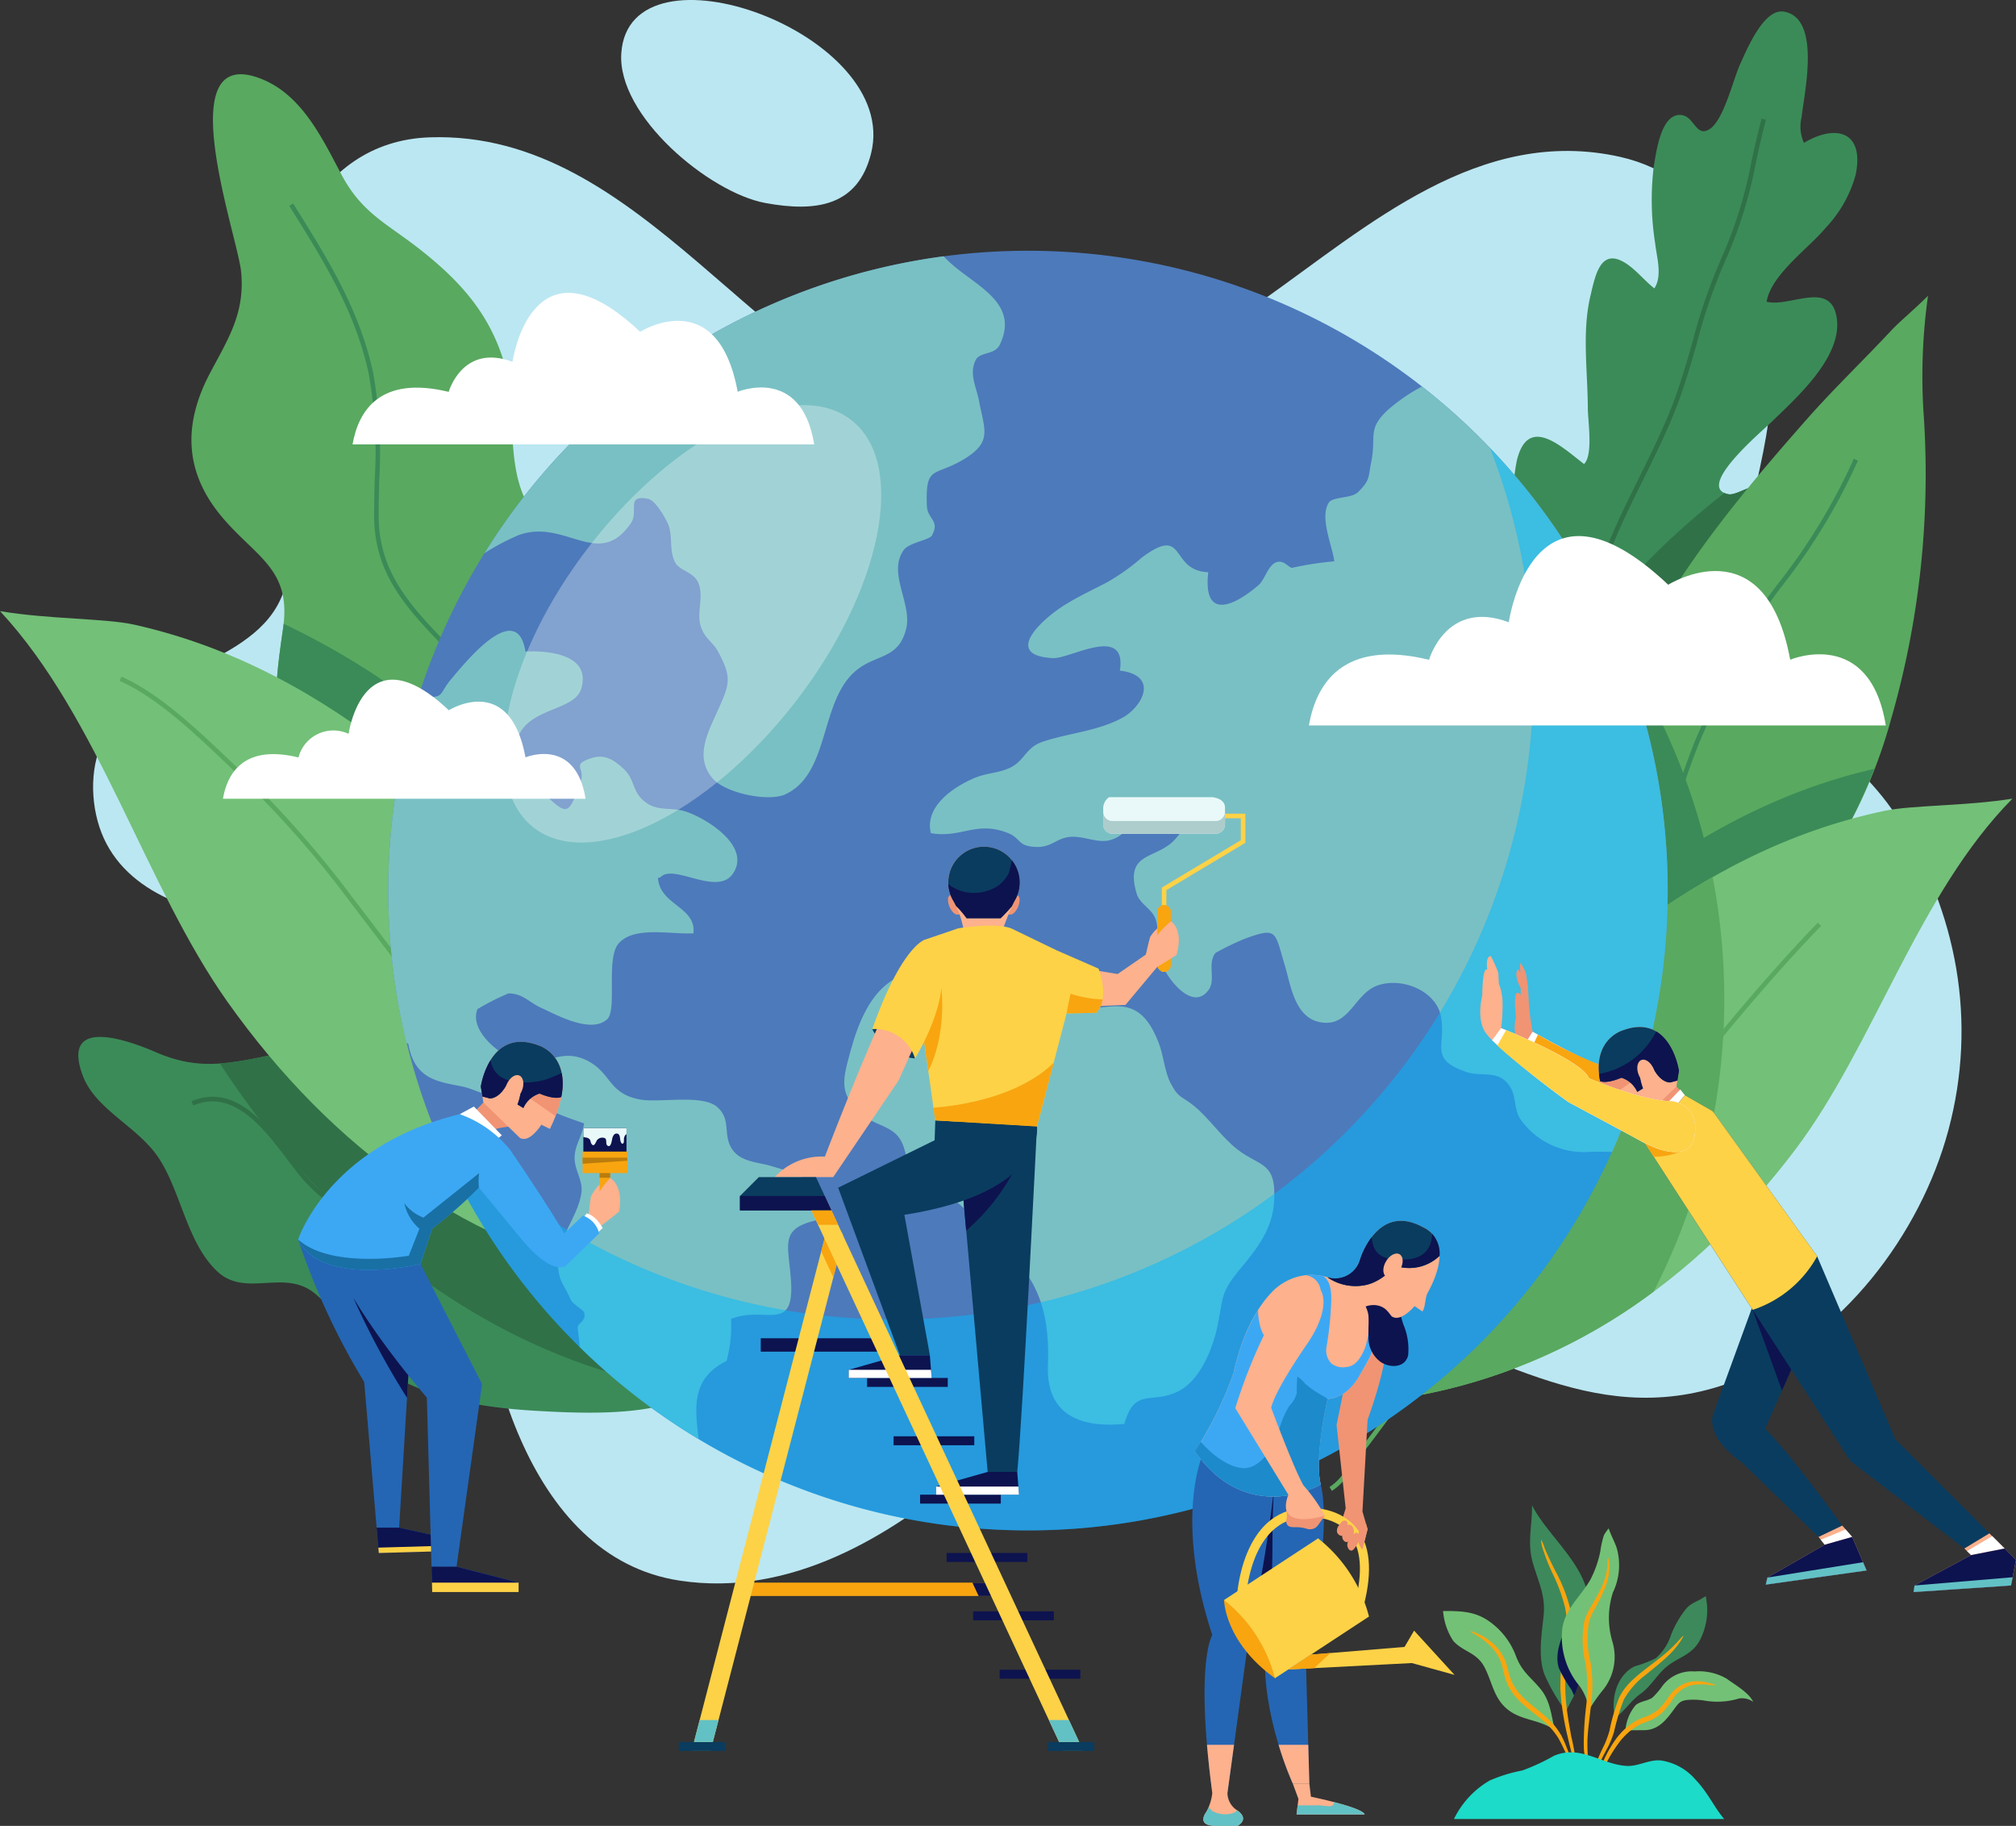 <svg xmlns="http://www.w3.org/2000/svg" width="228.855" height="207.236" viewBox="0 0 228.855 207.236">
  <rect x="0" y="0" width="228.855" height="207.236" fill="#333333" stroke="none"/>
  <g id="Grupo_94436" data-name="Grupo 94436" transform="translate(-163.802 -172.579)">
    <g id="Grupo_94635" data-name="Grupo 94635" transform="translate(174.371 172.579)">
      <path id="Trazado_151450" data-name="Trazado 151450" d="M191.689,210.26c-.576-11.629,4.6-25.934,17.966-26.394,24.236-.833,37.515,27.869,59.316,33.185,14.964,3.649,24.223-6.915,35.258-14.7,11.916-8.412,24.621-19.853,40.586-16.264,10.311,2.318,16.151,12.822,17.039,22.5.951,10.369-4.037,18.7-3.183,28.651.906,10.552,12.067,15.1,17.582,23.807,6.813,10.754,9.117,23.166,5.812,35.5-3.187,11.893-12.179,23.654-23.777,28.286-15.715,6.276-27.428-3.179-42.034-7.411-20.858-6.043-30.773,5.066-45.316,17.569-9,7.734-20.378,14.581-32.879,12.693-17.529-2.648-22.977-26.421-23.121-41.12-.091-9.371,4.118-20.232-2.788-27.426-6.608-6.882-13.063-5.938-22.047-6.491-7.147-.438-15.55-3.133-17.952-10.554-1.118-3.451-1.015-7.974,1.176-10.992,5.445-7.494,18.234-7.664,20.109-17C195.017,226.218,192.077,218.094,191.689,210.26Z" transform="translate(-171.452 -168.278)" fill="#bbe7f2"/>
      <path id="Trazado_151451" data-name="Trazado 151451" d="M243.221,189.951c3.346-13.592-27.437-24.7-28.364-11.35-.495,7.122,9.982,15.834,16.326,17.014C237.025,196.7,241.744,195.947,243.221,189.951Z" transform="translate(-154.896 -172.579)" fill="#bbe7f2"/>
    </g>
    <g id="Grupo_94702" data-name="Grupo 94702" transform="translate(163.802 173.879)">
      <g id="Grupo_94657" data-name="Grupo 94657">
        <g id="Grupo_94637" data-name="Grupo 94637" transform="translate(8.893 116.397)">
          <g id="Grupo_94636" data-name="Grupo 94636">
            <path id="Trazado_151452" data-name="Trazado 151452" d="M237.066,296.805c-2.4-5.532-3.425-11.484-6.688-16.571a19.074,19.074,0,0,0-4.41-5.159c-2.342-1.8-4.934-1.511-7.513-2.6-4.73-1.988-7.378-7.407-11.89-10.085a21.093,21.093,0,0,0-14.985-2.455c-4.733.977-7.983,1.536-12.545-.438-3.486-1.509-10.762-3.989-8.3,2.642,1.453,3.907,6.286,5.794,8.649,9.4,2.531,3.864,3.162,9.525,6.585,12.8,3.244,3.1,7.637-.332,11.124,2.549,3.613,2.987,4.714,7.081,9.2,9.536,4.849,2.651,10.583,3.473,16,3.783,3.85.22,11.274.619,15.656-1.08C237.69,298.351,237.4,297.577,237.066,296.805Z" transform="translate(-170.239 -257.77)" fill="#3b8b58"/>
          </g>
        </g>
        <path id="Trazado_151453" data-name="Trazado 151453" d="M191.915,273.32c11.67,12.383,25.576,20.869,41,23.705-.093-.232-.182-.466-.283-.7-2.4-5.532-3.425-11.484-6.688-16.571a19.074,19.074,0,0,0-4.41-5.159c-2.342-1.8-4.934-1.511-7.513-2.6-4.73-1.988-7.378-7.407-11.89-10.085a21.093,21.093,0,0,0-14.985-2.455,40.593,40.593,0,0,1-5.275.843A105.75,105.75,0,0,0,191.915,273.32Z" transform="translate(-156.908 -140.895)" fill="#307147"/>
        <g id="Grupo_94639" data-name="Grupo 94639" transform="translate(171.684)">
          <g id="Grupo_94638" data-name="Grupo 94638">
            <path id="Trazado_151454" data-name="Trazado 151454" d="M312.568,228.309c-3.768-.761,3.8-7.11,4.888-8.165,2.784-2.713,8.082-7.365,7.437-11.815-.64-4.4-5.345-1.18-7.961-1.865.508-3.091,4.812-6.09,6.717-8.4a14.216,14.216,0,0,0,3.39-6.007c1.009-4.891-2.186-5.808-5.873-3.625a4.445,4.445,0,0,1-.267-2.894c.253-2.549,2.307-11.3-2.025-12-2.288-.37-4.211,4.366-4.929,5.913-.8,1.73-1.855,6.322-3.44,7.39-1.719,1.158-1.746-1.782-3.624-1.565-2.031.235-2.519,4.424-2.784,6.008a31.5,31.5,0,0,0,.177,8.53c.171,1.589.854,3.7-.088,5.138-1.051-.818-2.118-2.148-3.278-2.875-2.829-1.771-3.41,1.321-3.982,3.741-.968,4.088-.308,8.526-.292,12.7.006,1.513.627,5.352-.428,6.368-2.466-1.867-6.372-5.718-7.64-.354a27.331,27.331,0,0,0,.2,11.2,143.924,143.924,0,0,0,4.52,15.946q.528-.371,1.042-.743c2.983-2.165,6.227-3.781,9.291-5.854,4.228-2.857,8.928-6.667,11.533-11.086.656-1.112,2.488-4.673,1.732-5.9C315.854,226.423,313.711,228.541,312.568,228.309Z" transform="translate(-288.069 -173.52)" fill="#3b8b58"/>
          </g>
        </g>
        <path id="Trazado_151455" data-name="Trazado 151455" d="M315.64,213.2c-1.028-1.67-3.171.448-4.313.216a2.088,2.088,0,0,1-.42-.133A87.289,87.289,0,0,0,293.955,230.7q-1.391,1.979-2.632,4.013c.236.713.477,1.406.718,2.068q.529-.371,1.042-.743c2.983-2.165,6.227-3.781,9.291-5.854,4.228-2.857,8.928-6.667,11.533-11.086C314.564,217.991,316.4,214.431,315.64,213.2Z" transform="translate(-115.143 -158.626)" fill="#307147"/>
        <g id="Grupo_94642" data-name="Grupo 94642" transform="translate(21.733 7.123)">
          <g id="Grupo_94641" data-name="Grupo 94641">
            <g id="Grupo_94640" data-name="Grupo 94640">
              <path id="Trazado_151456" data-name="Trazado 151456" d="M224.935,270.828c1.721-6.195,3.9-12.611,4.923-18.908.832-5.126-1.2-10.612-3.74-14.953-2.092-3.57-6.5-5.984-8.475-9.6-2.531-4.634-1.1-10.986-2.639-16.037-1.673-5.506-4.97-9.153-9.362-12.637-3.863-3.066-6.721-4.168-9.091-8.643-2.146-4.049-4.446-8.976-9.03-10.82-10.645-4.281-2.766,17.76-2.356,21.827.471,4.657-1.405,7.554-3.48,11.456-3.052,5.735-3.089,11.239,1.375,16.49,3.9,4.583,7.839,5.868,6.872,12.575-.7,4.848-1.448,10.208.022,15.074,1.706,5.649,4.906,10.939,9.938,13.857a66.514,66.514,0,0,0,6.962,3.446c1.929.83,9.5,2.086,15.6,2.99A30.772,30.772,0,0,0,224.935,270.828Z" transform="translate(-179.532 -178.676)" fill="#59a960"/>
            </g>
          </g>
        </g>
        <path id="Trazado_151457" data-name="Trazado 151457" d="M204.209,256.722c1.929.83,9.5,2.086,15.6,2.99a33.4,33.4,0,0,0,2.017-4.61,65.208,65.208,0,0,0-17.568-20.688,84.827,84.827,0,0,0-16.9-10.587c-.019.17-.039.34-.065.518-.7,4.848-1.448,10.208.022,15.074,1.706,5.649,4.906,10.939,9.938,13.857A66.513,66.513,0,0,0,204.209,256.722Z" transform="translate(-155.155 -154.324)" fill="#3b8b58"/>
        <g id="Grupo_94644" data-name="Grupo 94644" transform="translate(179.056 32.268)">
          <g id="Grupo_94643" data-name="Grupo 94643">
            <path id="Trazado_151458" data-name="Trazado 151458" d="M328.994,245.036a100.387,100.387,0,0,0,3.748-34.389,65.466,65.466,0,0,1,.475-13.772c-1.522,1.529-3.256,2.955-4.165,3.932-3.128,3.361-6.495,6.571-9.565,10.05-8.365,9.473-16.718,19.6-21.508,31.449a56.19,56.19,0,0,0-4.518,24,51.113,51.113,0,0,0,1.919,11.345c.343,1.22.757,2.926,1.284,4.661A57.067,57.067,0,0,0,328.994,245.036Z" transform="translate(-293.405 -196.876)" fill="#59a960"/>
          </g>
        </g>
        <path id="Trazado_151459" data-name="Trazado 151459" d="M299.484,227.3c-.53,1.12-1.039,2.252-1.5,3.4a56.19,56.19,0,0,0-4.518,24,51.114,51.114,0,0,0,1.919,11.345c.343,1.22.757,2.926,1.284,4.661a59.284,59.284,0,0,0,13.376-8.158A72.222,72.222,0,0,0,299.484,227.3Z" transform="translate(-114.349 -153.001)" fill="#3b8b58"/>
        <path id="Trazado_151460" data-name="Trazado 151460" d="M327.044,235.742c-10.249,2.36-19.156,7.072-27.489,13.263a68.681,68.681,0,0,0-5.967,4.974,53.127,53.127,0,0,0,1.723,8.842c.343,1.22.757,2.926,1.284,4.661A56.74,56.74,0,0,0,327.044,235.742Z" transform="translate(-114.279 -149.778)" fill="#3b8b58"/>
        <g id="Grupo_94646" data-name="Grupo 94646" transform="translate(0 68.067)">
          <g id="Grupo_94645" data-name="Grupo 94645">
            <path id="Trazado_151461" data-name="Trazado 151461" d="M209.1,239.4c-9.069-7.158-18.78-12.55-30.042-15.076-3.283-.735-9.664-.6-15.253-1.54,11.242,12.082,16.507,31.229,25.831,44.361,11.877,16.728,27.752,28.3,46.8,31.483C234.374,275.415,229.344,255.381,209.1,239.4Z" transform="translate(-163.802 -222.788)" fill="#73c078"/>
          </g>
        </g>
        <g id="Grupo_94648" data-name="Grupo 94648" transform="translate(159.218 89.348)">
          <g id="Grupo_94647" data-name="Grupo 94647">
            <path id="Trazado_151462" data-name="Trazado 151462" d="M305.1,253.1c8.645-6.422,17.9-11.258,28.636-13.524,3.129-.66,9.211-.535,14.538-1.383-10.716,10.84-15.735,28.017-24.621,39.8-11.322,15.008-26.452,25.388-44.611,28.245C281.012,285.4,285.806,267.432,305.1,253.1Z" transform="translate(-279.046 -238.191)" fill="#73c078"/>
          </g>
        </g>
        <path id="Trazado_151463" data-name="Trazado 151463" d="M279.046,303.774a64.342,64.342,0,0,0,28.5-12.087,72.849,72.849,0,0,0,6.7-47.048,90.248,90.248,0,0,0-9.142,6C285.806,264.972,281.012,282.944,279.046,303.774Z" transform="translate(-119.828 -146.383)" fill="#59a960"/>
        <g id="Grupo_94650" data-name="Grupo 94650" transform="translate(13.577 75.506)">
          <g id="Grupo_94649" data-name="Grupo 94649">
            <path id="Trazado_151464" data-name="Trazado 151464" d="M243.964,298.987c-4.489-2.151-9.171-5.923-12.3-8.573-11.163-9.447-20.1-21.206-28.74-32.578q-1.6-2.108-3.205-4.208a114.93,114.93,0,0,0-12.51-14.21c-.423-.4-.865-.821-1.322-1.257-3.585-3.424-8.046-7.684-12.257-9.516l.206-.474c4.3,1.868,8.794,6.165,12.409,9.617.456.435.9.855,1.319,1.254a115.368,115.368,0,0,1,12.565,14.27q1.608,2.1,3.207,4.21c8.625,11.35,17.543,23.086,28.661,32.5,3.109,2.632,7.755,6.376,12.191,8.5Z" transform="translate(-173.629 -228.172)" fill="#59a960"/>
          </g>
        </g>
        <g id="Grupo_94652" data-name="Grupo 94652" transform="translate(32.846 21.779)">
          <g id="Grupo_94651" data-name="Grupo 94651">
            <path id="Trazado_151465" data-name="Trazado 151465" d="M218.277,268.056a43.528,43.528,0,0,0-3.418-12.973,57.1,57.1,0,0,0-10.753-16.5c-3.774-3.971-6.9-7.753-6.906-13.834,0-1.347.032-2.7.062-4.013a50.474,50.474,0,0,0-.688-12.174c-1.54-7.075-5.163-12.856-9-18.976l.2-.167.218-.137-.218.137.238-.106c3.86,6.159,7.506,11.977,9.066,19.14a51.607,51.607,0,0,1,.7,12.3c-.03,1.308-.064,2.661-.062,4,.007,5.891,3.067,9.589,6.764,13.479a57.605,57.605,0,0,1,10.85,16.642A43.992,43.992,0,0,1,218.79,268Z" transform="translate(-187.576 -189.284)" fill="#3b8b58"/>
          </g>
        </g>
        <g id="Grupo_94653" data-name="Grupo 94653" transform="translate(173.766 12.166)">
          <path id="Trazado_151466" data-name="Trazado 151466" d="M290.083,264.467l-.507-.105c.453-2.18.695-4.353.928-6.456a47.61,47.61,0,0,1,1.585-8.947c.492-1.589.944-3.028,1.5-4.567.641-1.775,1.242-3.617,1.825-5.4.9-2.74,1.822-5.575,2.943-8.343,1.015-2.512,2.282-5.069,3.506-7.543,1.3-2.621,2.639-5.329,3.683-7.987.955-2.429,1.684-4.972,2.39-7.431a63.211,63.211,0,0,1,3.389-9.755,48.8,48.8,0,0,0,3.33-10.852c.343-1.543.7-3.14,1.127-4.754l.5.134c-.427,1.6-.781,3.193-1.122,4.733a49.218,49.218,0,0,1-3.367,10.96,62.885,62.885,0,0,0-3.359,9.677c-.71,2.472-1.442,5.026-2.407,7.478-1.053,2.677-2.4,5.4-3.7,8.027-1.22,2.465-2.483,5.014-3.491,7.509-1.112,2.751-2.036,5.577-2.929,8.31-.583,1.785-1.187,3.631-1.831,5.413-.551,1.528-1,2.962-1.491,4.545a46.473,46.473,0,0,0-1.565,8.852C290.784,260.078,290.54,262.264,290.083,264.467Z" transform="translate(-289.576 -182.326)" fill="#307147"/>
        </g>
        <g id="Grupo_94654" data-name="Grupo 94654" transform="translate(174.327 50.767)">
          <path id="Trazado_151467" data-name="Trazado 151467" d="M290.312,283.976l-.33-.4a14.355,14.355,0,0,0,3.384-5.048,21.553,21.553,0,0,1,2.176-3.817c.459-.594.9-1.12,1.333-1.63a19.125,19.125,0,0,0,2.7-3.819,49.361,49.361,0,0,0,3.676-10.449c.29-1.133.571-2.284.852-3.44a81.271,81.271,0,0,1,3.986-13.132l.727-1.665c2.429-5.584,4.942-11.361,8.7-16.148a68.059,68.059,0,0,0,8.584-14.164l.467.221a68.52,68.52,0,0,1-8.644,14.262c-3.715,4.735-6.214,10.479-8.631,16.036l-.727,1.665a80.746,80.746,0,0,0-3.957,13.048c-.283,1.158-.564,2.311-.854,3.446a49.869,49.869,0,0,1-3.718,10.557,19.635,19.635,0,0,1-2.765,3.917c-.427.5-.868,1.026-1.319,1.612a21.193,21.193,0,0,0-2.119,3.726A14.744,14.744,0,0,1,290.312,283.976Z" transform="translate(-289.982 -210.266)" fill="#3b8b58"/>
        </g>
        <g id="Grupo_94655" data-name="Grupo 94655" transform="translate(150.925 103.422)">
          <path id="Trazado_151468" data-name="Trazado 151468" d="M273.312,312.875l-.269-.442a5.735,5.735,0,0,0,1.949-2.166,13.947,13.947,0,0,1,.822-1.224c2.719-3.529,5.345-7.133,7.886-10.619,3.826-5.253,7.782-10.682,12.1-15.907a53.04,53.04,0,0,1,7.966-7.344,51.3,51.3,0,0,0,7.809-7.2l1.214-1.482c5.181-6.329,10.074-12.308,15.685-18.107l.372.359c-5.6,5.783-10.482,11.754-15.657,18.075l-1.214,1.484a51.7,51.7,0,0,1-7.883,7.28,52.374,52.374,0,0,0-7.892,7.271c-4.306,5.211-8.259,10.635-12.081,15.881-2.542,3.488-5.171,7.1-7.894,10.63a13.668,13.668,0,0,0-.792,1.181A6.239,6.239,0,0,1,273.312,312.875Z" transform="translate(-273.043 -248.378)" fill="#59a960"/>
        </g>
        <g id="Grupo_94656" data-name="Grupo 94656" transform="translate(21.734 123.188)">
          <path id="Trazado_151469" data-name="Trazado 151469" d="M247.685,302.557c-.742-.709-1.449-1.394-2.13-2.056-5.561-5.4-9.578-9.3-17.821-10.879-.978-.189-2.02-.344-3.027-.5a35.445,35.445,0,0,1-6.567-1.408c-2.712-.97-4.73-2.908-6.681-4.784a19.782,19.782,0,0,0-5.815-4.373,33.692,33.692,0,0,0-4.624-1.5c-3.093-.83-5.763-1.547-8.745-4.913-.577-.651-1.19-1.459-1.837-2.314-2.723-3.595-6.111-8.07-10.706-6.165l-.2-.478c4.963-2.059,8.486,2.593,11.316,6.33.641.847,1.248,1.647,1.811,2.284,2.879,3.248,5.481,3.949,8.493,4.757a34.1,34.1,0,0,1,4.692,1.525,20.483,20.483,0,0,1,5.971,4.475c1.912,1.839,3.889,3.739,6.5,4.671a35,35,0,0,0,6.47,1.383c1.013.152,2.059.309,3.046.5,8.394,1.614,12.459,5.558,18.083,11.015.683.662,1.387,1.346,2.129,2.054Z" transform="translate(-179.533 -262.685)" fill="#307147"/>
        </g>
      </g>
      <g id="Grupo_94665" data-name="Grupo 94665" transform="translate(25.31 18.528)">
        <g id="Grupo_94664" data-name="Grupo 94664">
          <g id="Grupo_94660" data-name="Grupo 94660" transform="translate(10.136)">
            <circle id="Elipse_5052" data-name="Elipse 5052" cx="72.618" cy="72.618" r="72.618" transform="translate(0 144.059) rotate(-82.705)" fill="#4d7abb"/>
            <g id="Grupo_94659" data-name="Grupo 94659" transform="translate(8.634 9.257)">
              <g id="Grupo_94658" data-name="Grupo 94658">
                <path id="Trazado_151470" data-name="Trazado 151470" d="M262.116,203.664c-.573,1.2-2.269.79-2.745,1.752-.775,1.582.083,3.06.368,4.565.637,3.4,1.6,4.751-1.846,6.771-3.272,1.918-4.218.575-4.062,5.164.051,1.593,1.518,1.665.583,3.4-.294.543-2.595.792-3.22,1.676-1.844,2.625,1,6.062.285,8.936-.847,3.4-3.3,2.859-5.54,4.612-4.312,3.37-3.019,11.672-8.09,14.127-2.006.971-6.886-.134-8.285-1.716-2.146-2.419-.6-5.242.47-7.619,1.406-3.149,1.727-3.8.083-6.854-.6-1.112-1.535-1.452-1.974-2.926-.466-1.565.424-3.349-.275-4.9-.558-1.23-2.159-1.322-2.64-2.325-.709-1.463-.171-3.06-.837-4.44-.316-.651-1.365-2.57-2.24-2.734-2.521-.471-1.013,1.431-1.891,2.734-3.675,5.443-7.469-.564-12.8,1.406a26.5,26.5,0,0,0-3.85,2.041,72.635,72.635,0,0,1,52.135-33.7C258.509,196.742,264.571,198.505,262.116,203.664Z" transform="translate(-192.696 -193.631)" fill="#79c0c4"/>
                <path id="Trazado_151471" data-name="Trazado 151471" d="M268.884,260.9c-3.056-8.026-7.755-1.293-12.71-5.311-1.413-1.145-1.227-3.341-3.277-4-2.205-.713-5.127,1.207-7.717.953-6.554-.642-9.454,2.523-11.288,9.208-.937,3.415-1.39,4.978,1.422,7.347,1.108.934,2.889,1.191,3.853,2.249,1.151,1.26.883,3.035,1.792,4.248,1.455,1.947,4.357,2.238,6.111,4.406.781.964.725,2.56,1.687,3.581,1.028,1.093,2.727.941,3.958,2.155,3.2,3.155,3.737,7.662,3.578,11.674-.217,5.438,3.31,7.191,8.671,6.708,1.2-4.229,3.038-2.176,6.107-3.7,2.56-1.27,3.961-4.945,4.494-7.525.663-3.209.253-3.631,2.635-6.478,1.873-2.242,3.563-4.451,3.763-7.443.309-4.653-1.531-3.991-4.139-6-1.8-1.391-3.186-3.5-4.894-4.91-1.444-1.2-1.778-.832-2.716-2.633C269.547,264.144,269.428,262.326,268.884,260.9Z" transform="translate(-181.412 -171.579)" fill="#79c0c4"/>
                <path id="Trazado_151472" data-name="Trazado 151472" d="M323.961,261.543a72.442,72.442,0,0,1-6.311,29.66c-.988-.011-1.872-.026-2.508,0a8.812,8.812,0,0,1-7.925-3.743c-.915-1.422-.2-3.122-1.882-4.461-1.116-.884-2.812-.4-4.114-.828-4.507-1.478-2.351-3.053-3.013-6.4-.564-2.828-4.358-4.42-7.15-3.469-2.553.873-3.121,4.4-6.021,4.244-3.375-.181-3.82-4.12-4.512-6.415-1.2-3.969-.807-4.491-4.612-3.107a32.848,32.848,0,0,0-3.283,1.593c-.962,1.188.047,2.987-.754,4.156-1.778,2.595-4.791-1.127-5.566-3.417-.481-1.406-.006-3.071-.456-4.5-.387-1.246-1.818-1.737-2.186-3-1.391-4.771,2.248-3.8,4.342-6.1,3.56-3.914-1.4-3.816-4.054-2.27-1.431.837-1.737,1.949-3.381,2.351-1.4.341-3-.547-4.522-.381-1.5.16-2.048,1.194-3.754,1.137-2.227-.073-1.659-.967-3.281-1.6-3.577-1.391-5.2.624-8.7.036-.754-3.066,2.636-5.278,4.916-6.25,1.514-.645,3-.553,4.337-1.318,1.422-.817,1.6-2.212,3.483-2.827,3.041-1,6.229-1.19,9.031-2.719,2.2-1.2,4.218-4.787-.311-5.336.816-5.293-5.64-1.328-7.578-1.42-5.845-.285-1.23-4.487,1.474-6.131,1.5-.92,3.153-1.69,4.616-2.455a23.858,23.858,0,0,0,3.96-2.811c5.148-3.841,3.081,1.473,7.561,1.648-.63,5.557,3,3.8,5.717,1.453.678-.59,1.065-2.187,1.944-2.559.931-.394,1.52.683,1.882.6a37.717,37.717,0,0,1,4.766-.734c-.238-1.808-1.691-4.983-.626-6.652.449-.713,2.559-.455,3.309-1.19,1.4-1.369,1.158-1.684,1.5-3.39.62-3.013-.485-3.707,1.872-5.928a20.5,20.5,0,0,1,3.892-2.677A72.478,72.478,0,0,1,323.961,261.543Z" transform="translate(-178.726 -189.548)" fill="#79c0c4"/>
                <path id="Trazado_151473" data-name="Trazado 151473" d="M241.423,298.226c.387,5.991-3.06,2.723-6.808,4.29a15.135,15.135,0,0,1-.506,4.761c-4.043,1.994-3.588,5.325-3.169,8.875a72.742,72.742,0,0,1-13.5-10.463c-.066-.707-.138-1.422-.232-2.129-.077-.6,1.033-.765.724-1.789-.1-.336-1.282-.894-1.54-1.5-.688-1.639-1.3-1.861-1.422-3.845-.175-3.019,2.306-5.511,2.662-8.271.185-1.467-.863-2.6-.771-4.139.083-1.329.875-2.317,1.071-3.7-2.372-.862-4.233-1.358-5.888-3.019-1.839,1.712-6.068-.817-8-1.188-2.921-.553-5.37-.909-6.062-4.827-.073-.043-.145-.077-.213-.109v-.005a73.156,73.156,0,0,1,1.359-39.393c3.128.392,2.161-.088,3.784-1.965,1.127-1.3,7.371-9.294,8.364-3.055,2.527-.119,7.484.285,6.341,4.2-.7,2.393-5.225,2.165-6.884,4.9-1.882,3.1-.305,4.188,1.985,6.39,3.385,3.256,3.354,3.313,4.806-.667.605-1.659-1.137-1.933,1.214-2.719,1.578-.526,2.626.243,3.671,1.2,1.441,1.333.852,2.734,2.744,3.965,1.241.811,2.745.434,4.121.832,2.278.662,7.706,3.9,5.566,7.092-1.784,2.653-6.788-1.188-8.23.424-.1.032-.2.057-.289.083.211,3.111,4.373,3.262,4.022,6.286-2.647.134-6.792-.863-8.513,1.178-1.448,1.716-.109,7.541-1.288,8.585-1.891,1.674-5.81-.558-7.548-1.339-1.26-.569-2.082-1.644-3.664-1.6a27,27,0,0,0-3.5,1.778c-1.018,2.538,2.838,5.542,5.087,6.037,2.5.549,4.326-1.727,7.36-.2,2.807,1.411,2.374,3.8,6.105,4.435,2.161.362,6.978-.624,8.653.828,1.7,1.473.543,3.209,1.789,4.916.977,1.333,2.946,1.376,4.254,1.763,3.2.941,6.213,1.731,6.306,5.977C239.862,292.013,241.138,293.775,241.423,298.226Z" transform="translate(-195.708 -181.891)" fill="#79c0c4"/>
              </g>
            </g>
            <path id="Trazado_151474" data-name="Trazado 151474" d="M319.423,209.392a72.626,72.626,0,0,1-120.164,76.5,72.625,72.625,0,1,0,120.164-76.5Z" transform="translate(-185.719 -178.36)" fill="#0bf" opacity="0.5" style="mix-blend-mode: multiply;isolation: isolate"/>
          </g>
          <g id="Grupo_94661" data-name="Grupo 94661" transform="translate(123.274 41.017)">
            <path id="Trazado_151475" data-name="Trazado 151475" d="M325.986,230.651c-2.841-15.452-13.845-8.509-13.845-8.509-15.439-14.553-18.1,4.259-18.1,4.259-7.1-2.662-9.051,4.259-9.051,4.259-9.8-2.372-12.824,2.749-13.639,7.455h65.489C335.013,226.86,325.986,230.651,325.986,230.651Z" transform="translate(-271.349 -216.62)" fill="#fff"/>
          </g>
          <g id="Grupo_94662" data-name="Grupo 94662" transform="translate(0 57.317)">
            <path id="Trazado_151476" data-name="Trazado 151476" d="M216.464,237.237c-1.784-9.711-8.7-5.348-8.7-5.348-9.706-9.147-11.379,2.678-11.379,2.678a4.088,4.088,0,0,0-5.689,2.678c-6.159-1.491-8.06,1.727-8.573,4.685h41.164C222.138,234.855,216.464,237.237,216.464,237.237Z" transform="translate(-182.122 -228.418)" fill="#fff"/>
          </g>
          <g id="Grupo_94663" data-name="Grupo 94663" transform="translate(14.711 13.412)">
            <path id="Trazado_151477" data-name="Trazado 151477" d="M236.491,207.867c-2.273-12.364-11.077-6.81-11.077-6.81-12.355-11.645-14.487,3.41-14.487,3.41-5.681-2.13-7.242,3.408-7.242,3.408-7.842-1.9-10.261,2.2-10.914,5.964h52.406C243.716,204.833,236.491,207.867,236.491,207.867Z" transform="translate(-192.77 -196.639)" fill="#fff"/>
          </g>
        </g>
        <path id="Trazado_151478" data-name="Trazado 151478" d="M238.177,239.7c-9.96,12.77-23.208,19.086-29.591,14.109s-3.483-19.367,6.477-32.137,23.209-19.085,29.592-14.107S248.138,226.926,238.177,239.7Z" transform="translate(-173.317 -179.708)" fill="#fff" opacity="0.3"/>
      </g>
      <g id="Grupo_94701" data-name="Grupo 94701" transform="translate(33.847 89.18)">
        <g id="Grupo_94670" data-name="Grupo 94670" transform="translate(134.184 18.045)">
          <g id="Grupo_94669" data-name="Grupo 94669">
            <g id="Grupo_94666" data-name="Grupo 94666" transform="translate(26.33 39.34)">
              <path id="Trazado_151479" data-name="Trazado 151479" d="M310.494,293.9l4.323-9.783-5.6-4.515-4.609,12.628s-1.12,2.412,3.273,5.514l8.673,8.437,2.7-1.29S313.4,296.747,310.494,293.9Z" transform="translate(-304.482 -279.606)" fill="#0a3c5f"/>
              <path id="Trazado_151480" data-name="Trazado 151480" d="M314.877,299.2l.714.882-6.517,3.729-.189.8,11.45-1.609L318.7,299.2l-1.125-1.29Z" transform="translate(-302.803 -272.622)" fill="#fdb18d"/>
              <path id="Trazado_151481" data-name="Trazado 151481" d="M313.407,299.395l.459.568,3.107-.882-.745-.854Z" transform="translate(-301.077 -272.501)" fill="#fff"/>
              <path id="Trazado_151482" data-name="Trazado 151482" d="M309.074,303.455l-.189.8,11.45-1.609-1.637-3.806-3.107.882Z" transform="translate(-302.803 -272.265)" fill="#0d134f"/>
              <path id="Trazado_151483" data-name="Trazado 151483" d="M320.335,301.858l-.4-.939-10.857,1.744-.189.8Z" transform="translate(-302.803 -271.473)" fill="#62c1c5"/>
            </g>
            <path id="Trazado_151484" data-name="Trazado 151484" d="M307.813,280.375l3.326,9.159,2.407-5.448-5.436-4.384Z" transform="translate(-276.882 -240.229)" fill="#0d134f"/>
            <path id="Trazado_151485" data-name="Trazado 151485" d="M288.4,260.278a5.1,5.1,0,0,1,0-2.447s-.471-3.763.533-2.509v-.785s-.816-1.379-.33-2.132l.33.345a1.564,1.564,0,0,1,0-1.067,6.789,6.789,0,0,1,.6,1.191l.22,1.444.094,1.662a26.116,26.116,0,0,0,.439,3.512s5.74,3.262,7.4,3.669l.314,2.76Z" transform="translate(-284.338 -250.92)" fill="#f09474"/>
            <path id="Trazado_151486" data-name="Trazado 151486" d="M297.679,263.767l-.314-2.76c-1.662-.408-7.4-3.669-7.4-3.669l-.859,1.386Z" transform="translate(-284.021 -248.763)" fill="#fff"/>
            <path id="Trazado_151487" data-name="Trazado 151487" d="M289.656,259.077l8.013,4.718-.162-2.737a54.588,54.588,0,0,1-7.143-3.472Z" transform="translate(-283.81 -248.668)" fill="#f8a510"/>
            <g id="Grupo_94668" data-name="Grupo 94668" transform="translate(13.452 8.038)">
              <path id="Trazado_151488" data-name="Trazado 151488" d="M299.376,264.588a7.218,7.218,0,0,1,3.276.973l1.563-1.756-2.085-2.146-2.589.758Z" transform="translate(-293.553 -255.152)" fill="#f09474"/>
              <path id="Trazado_151489" data-name="Trazado 151489" d="M302.992,262.738l-.521-.656-2.2,2.305.452.732,2.1-1.23Z" transform="translate(-293.211 -254.99)" fill="#fff"/>
              <g id="Grupo_94667" data-name="Grupo 94667">
                <path id="Trazado_151490" data-name="Trazado 151490" d="M304.274,261.924s-.952-6.587-6.359-4.6c0,0-5.18,1.437-1.329,9.319l.952-.468s1.282,2.074,2.376,1.476l4.065-3.937Z" transform="translate(-295.161 -256.949)" fill="#fdb18d"/>
                <path id="Trazado_151491" data-name="Trazado 151491" d="M302.519,260.255l-2.791-2.275-4.237,1.3c-.466,1.2-.539,2.965.47,5.55Z" transform="translate(-295.161 -256.556)" fill="#f09474"/>
                <path id="Trazado_151492" data-name="Trazado 151492" d="M304.273,261.924s-.952-6.587-6.359-4.6c0,0-3.531.98-2.593,5.761,0,0,.591.383,2.419-.379a2.936,2.936,0,0,1,1.8,1.61l.652-.394s-.83-2.013.011-2.661l1.089.233s.716,1.7,1.973,1.753l.825-.216Z" transform="translate(-295.161 -256.949)" fill="#0a3c5f"/>
                <path id="Trazado_151493" data-name="Trazado 151493" d="M299.531,264.175l.652-.394s-.83-2.013.011-2.661l1.089.233s.716,1.7,1.973,1.753l.825-.215.182-1.107s-.467-3.212-2.59-4.472a8.929,8.929,0,0,1-6.482,4.818c.026.258.064.528.12.814,0,0,.591.383,2.419-.379A2.936,2.936,0,0,1,299.531,264.175Z" transform="translate(-295.151 -256.81)" fill="#0d134f"/>
                <path id="Trazado_151494" data-name="Trazado 151494" d="M300.182,260.677c.3.743.174,1.5-.293,1.691s-1.089-.258-1.393-1-.174-1.5.292-1.692S299.878,259.932,300.182,260.677Z" transform="translate(-293.952 -255.926)" fill="#fdb18d"/>
              </g>
            </g>
            <path id="Trazado_151495" data-name="Trazado 151495" d="M298.953,267.991l23.352,36.1L335.227,314l2.843-1.723L327.388,301.6l-8.876-20.763-11.844-16.454-3.172-1.821Z" transform="translate(-280.263 -246.771)" fill="#0a3c5f"/>
            <path id="Trazado_151496" data-name="Trazado 151496" d="M303.5,262.557l-4.543,5.434,12.241,18.926h0a13,13,0,0,0,7.318-6.084l-11.844-16.455Z" transform="translate(-280.263 -246.771)" fill="#fdd247"/>
            <path id="Trazado_151497" data-name="Trazado 151497" d="M302.982,268.016a4.147,4.147,0,0,0-2.3-3.02l-1.726,2.064,1,1.552A7.769,7.769,0,0,0,302.982,268.016Z" transform="translate(-280.263 -245.84)" fill="#f8a510"/>
            <path id="Trazado_151498" data-name="Trazado 151498" d="M287.8,259.3s9.221,3.632,9.965,5.681c0,0,6.054,2.608,9.409,2.608,0,0,3.632.372,2.421,4.657,0,0-.931,2.794-6.52-.466l-7.637-4.1s-7.451-5.4-9.221-7.637c0,0-1.307-1.188-.554-4.482,0,0,0-3.294.565-2.886,0,0-.25-1.549.408-1.549a15.437,15.437,0,0,1,.847,1.894l.062,1.224a6.759,6.759,0,0,1,.409,1.788A19.365,19.365,0,0,1,287.8,259.3Z" transform="translate(-285.425 -251.131)" fill="#fdb18d"/>
            <path id="Trazado_151499" data-name="Trazado 151499" d="M309.219,269.993c1.212-4.286-2.421-4.657-2.421-4.657-3.354,0-9.409-2.608-9.409-2.608-.745-2.049-9.965-5.681-9.965-5.681l-1.026,1.368a95.469,95.469,0,0,0,8.664,7.014l7.637,4.1C308.288,272.786,309.219,269.993,309.219,269.993Z" transform="translate(-285.053 -248.874)" fill="#fff"/>
            <path id="Trazado_151500" data-name="Trazado 151500" d="M286.838,258.944c2.709,2.543,8.056,6.42,8.056,6.42l7.637,4.1c5.588,3.259,6.52.466,6.52.466,1.212-4.286-2.421-4.657-2.421-4.657-3.354,0-9.409-2.608-9.409-2.608-.633-1.741-7.383-4.624-9.4-5.452Z" transform="translate(-284.886 -248.811)" fill="#fdd247"/>
            <path id="Trazado_151501" data-name="Trazado 151501" d="M326.8,300.269l.77.747-6.427,3.451-.115.747,11.067-.747.564-2.9-3.017-3.018Z" transform="translate(-271.838 -233.039)" fill="#fdb18d"/>
            <path id="Trazado_151502" data-name="Trazado 151502" d="M325.427,300.474l.468.454,3.8-.747-1.405-1.405Z" transform="translate(-270.161 -232.951)" fill="#fff"/>
            <path id="Trazado_151503" data-name="Trazado 151503" d="M331.369,299.793l-3.8.747-6.427,3.451-.115.747,11.067-.747.564-2.9Z" transform="translate(-271.838 -232.563)" fill="#0d134f"/>
            <path id="Trazado_151504" data-name="Trazado 151504" d="M332.1,303.09l.181-.935h0l-11.134.936-.115.747Z" transform="translate(-271.838 -231.662)" fill="#62c1c5"/>
          </g>
        </g>
        <g id="Grupo_94678" data-name="Grupo 94678" transform="translate(43.203)">
          <g id="Grupo_94677" data-name="Grupo 94677">
            <rect id="Rectángulo_24303" data-name="Rectángulo 24303" width="28.679" height="1.52" transform="translate(7.425 89.147)" fill="#f8a510"/>
            <path id="Trazado_151505" data-name="Trazado 151505" d="M245.98,302.6H243.7l.708,1.52h2.055v-.475Z" transform="translate(-210.364 -213.449)" fill="#0d134f"/>
            <rect id="Rectángulo_24304" data-name="Rectángulo 24304" width="14.118" height="1.52" transform="translate(9.31 61.413)" fill="#0d134f"/>
            <g id="Grupo_94671" data-name="Grupo 94671" transform="translate(1.466 48.978)">
              <path id="Trazado_151506" data-name="Trazado 151506" d="M237.81,274.814l-.718,2.781-14.319,55.2h-2.14l15.083-58.142.094-.356a1.041,1.041,0,0,1,1.261-.745,1.063,1.063,0,0,1,.647.5,1.805,1.805,0,0,1,.072.166A1.054,1.054,0,0,1,237.81,274.814Z" transform="translate(-220.633 -273.521)" fill="#fdd247"/>
            </g>
            <path id="Trazado_151507" data-name="Trazado 151507" d="M232.671,274.2a1.8,1.8,0,0,0-.072-.166l-.215-.461a1.032,1.032,0,0,0-.636.7l-.094.356-.376,1.453.695,1.488.678,1.456.379-1.456.434-1.677Z" transform="translate(-215.105 -224.523)" fill="#f8a510"/>
            <rect id="Rectángulo_24305" data-name="Rectángulo 24305" width="9.162" height="1.016" transform="translate(21.378 65.917)" fill="#0d134f"/>
            <rect id="Rectángulo_24306" data-name="Rectángulo 24306" width="9.162" height="1.016" transform="translate(24.389 72.54)" fill="#0d134f"/>
            <rect id="Rectángulo_24307" data-name="Rectángulo 24307" width="9.162" height="1.016" transform="translate(27.399 79.163)" fill="#0d134f"/>
            <rect id="Rectángulo_24308" data-name="Rectángulo 24308" width="9.162" height="1.016" transform="translate(30.41 85.786)" fill="#0d134f"/>
            <rect id="Rectángulo_24309" data-name="Rectángulo 24309" width="9.162" height="1.017" transform="translate(33.42 92.409)" fill="#0d134f"/>
            <rect id="Rectángulo_24310" data-name="Rectángulo 24310" width="9.162" height="1.017" transform="translate(36.431 99.032)" fill="#0d134f"/>
            <path id="Trazado_151508" data-name="Trazado 151508" d="M243.188,247.934c.084-.561-.42-2.092-1.221-1.792-.233.088-.275.3-.271.533a2.229,2.229,0,0,0,.623,1.456C242.665,248.431,243.114,248.435,243.188,247.934Z" transform="translate(-211.13 -235.005)" fill="#f09474"/>
            <path id="Trazado_151509" data-name="Trazado 151509" d="M246.5,247.934c-.084-.561.421-2.092,1.223-1.792.233.088.275.3.271.533a2.235,2.235,0,0,1-.623,1.456C247.029,248.431,246.58,248.435,246.5,247.934Z" transform="translate(-209.299 -235.005)" fill="#f09474"/>
            <path id="Trazado_151510" data-name="Trazado 151510" d="M249.82,246.2a4.052,4.052,0,1,0-7.5,2.115h0a10.364,10.364,0,0,1,1.239,4.029h4.091a29.732,29.732,0,0,1,1.579-4.029h0A4.025,4.025,0,0,0,249.82,246.2Z" transform="translate(-211.122 -236.514)" fill="#fdb18d"/>
            <path id="Trazado_151511" data-name="Trazado 151511" d="M257.957,251.974s.333-1.565.5-2.023a4.843,4.843,0,0,1,1.567-1.521l.41,1.466S259.106,252.111,257.957,251.974Z" transform="translate(-204.925 -234.117)" fill="#fdb18d"/>
            <g id="Grupo_94673" data-name="Grupo 94673" transform="translate(54.84 1.874)">
              <g id="Grupo_94672" data-name="Grupo 94672">
                <path id="Trazado_151512" data-name="Trazado 151512" d="M259.782,257.379h-.517v-9.57l8.969-5.376v-2.489h-8.711v-.517h9.228v3.3l-8.969,5.376Z" transform="translate(-259.265 -239.426)" fill="#fdd247"/>
              </g>
            </g>
            <g id="Grupo_94674" data-name="Grupo 94674" transform="translate(54.323 12.227)">
              <path id="Trazado_151513" data-name="Trazado 151513" d="M259.666,254.521a.776.776,0,0,1-.775-.776V247.7a.775.775,0,0,1,1.55,0v6.05A.776.776,0,0,1,259.666,254.521Z" transform="translate(-258.891 -246.92)" fill="#f8a510"/>
            </g>
            <path id="Trazado_151514" data-name="Trazado 151514" d="M235.474,257.247a6.071,6.071,0,0,0,4.852,3.327S239.977,255.258,235.474,257.247Z" transform="translate(-213.504 -230.922)" fill="#0a3c5f"/>
            <path id="Trazado_151515" data-name="Trazado 151515" d="M251.529,265.693s-1.637,33.313-2.24,39.212h-3.359L242.4,265.148S247.394,261.385,251.529,265.693Z" transform="translate(-210.861 -228.318)" fill="#0a3c5f"/>
            <path id="Trazado_151516" data-name="Trazado 151516" d="M242.789,269.283l.549,6.236a23.672,23.672,0,0,0,5.354-6.661Z" transform="translate(-210.712 -226.322)" fill="#0d134f"/>
            <path id="Trazado_151517" data-name="Trazado 151517" d="M239.969,250.224l3.791-1.292s4.123-.694,6.031,0l5.17,2.5a38.518,38.518,0,0,0,1.119,7.15l-3.36,12.836-11.544-.688-1.9-13.354Z" transform="translate(-212.051 -234.043)" fill="#fdd247"/>
            <path id="Trazado_151518" data-name="Trazado 151518" d="M241.872,253.782l-2.534,1.021-.058.6,1.1,7.73C242.513,258.975,241.872,253.782,241.872,253.782Z" transform="translate(-212.051 -232.075)" fill="#f8a510"/>
            <path id="Trazado_151519" data-name="Trazado 151519" d="M255.242,265.312s1.062,7.5-15.052,10.029l2.894,15.936h-3.4l-7.014-19.015,10.952-5.385.076-2.253Z" transform="translate(-214.574 -227.938)" fill="#0a3c5f"/>
            <path id="Trazado_151520" data-name="Trazado 151520" d="M239.353,283.916l-5.814,1.655v.922h9.411l-.2-2.577Z" transform="translate(-214.242 -220.576)" fill="#0d134f"/>
            <path id="Trazado_151521" data-name="Trazado 151521" d="M242.95,286.037l-.071-.922h-9.34v.922Z" transform="translate(-214.242 -220.119)" fill="#fff"/>
            <path id="Trazado_151522" data-name="Trazado 151522" d="M246.574,293.5l-5.856,1.656v.922h9.412l-.2-2.577Z" transform="translate(-211.503 -216.918)" fill="#0d134f"/>
            <path id="Trazado_151523" data-name="Trazado 151523" d="M250.13,295.624l-.071-.922h-9.341v.922Z" transform="translate(-211.503 -216.461)" fill="#fff"/>
            <path id="Trazado_151524" data-name="Trazado 151524" d="M244.481,249.782s2.18,2.2.79,7.636l-3.758,8.354L234.1,276.721h-6.645a7.269,7.269,0,0,1,5.7-2.328S241.78,251.733,244.481,249.782Z" transform="translate(-216.563 -233.601)" fill="#fdb18d"/>
            <path id="Trazado_151525" data-name="Trazado 151525" d="M235.474,259.925a4.767,4.767,0,0,1,4.852,3.327s6.1-9.721,1.1-13.47C241.422,249.782,238.79,250.536,235.474,259.925Z" transform="translate(-213.504 -233.601)" fill="#fdd247"/>
            <path id="Trazado_151526" data-name="Trazado 151526" d="M253.627,253.751l3.012.5,3.214-2.213a9.862,9.862,0,0,1,2.841-3.766s1.5.839.624,3.834l-2.187,1.346-3.6,4.306s-4.58.169-4.545.269S253.627,253.751,253.627,253.751Z" transform="translate(-206.821 -234.178)" fill="#fdb18d"/>
            <path id="Trazado_151527" data-name="Trazado 151527" d="M250.843,250.656l4.737,2.067s1.373,3.3-.264,5.021l-3.354.062S248.6,254.1,250.843,250.656Z" transform="translate(-207.933 -233.268)" fill="#fdd247"/>
            <path id="Trazado_151528" data-name="Trazado 151528" d="M254.145,259.888c-4.069,4-11.072,4.907-13.64,5.108l.2,1.435,11.544.688Z" transform="translate(-211.584 -229.745)" fill="#f8a510"/>
            <path id="Trazado_151529" data-name="Trazado 151529" d="M255.528,254.859a12.9,12.9,0,0,1-3.627-.64c-.191.7-.461,2.227-.461,2.227l3.354-.062A2.91,2.91,0,0,0,255.528,254.859Z" transform="translate(-207.411 -231.908)" fill="#f8a510"/>
            <path id="Trazado_151530" data-name="Trazado 151530" d="M268.274,241.162a1.058,1.058,0,0,1-1.058,1.057H255.507a1.058,1.058,0,0,1-1.058-1.057v-1.919a1.552,1.552,0,0,1,.669-1.173h11.709c.974.116,1.448.59,1.448,1.173Z" transform="translate(-206.263 -238.07)" fill="#e9f9f9"/>
            <path id="Trazado_151531" data-name="Trazado 151531" d="M267.216,240.32H255.507a1.058,1.058,0,0,1-1.058-1.058v1.445a1.058,1.058,0,0,0,1.058,1.057h11.709a1.058,1.058,0,0,0,1.058-1.057v-1.445A1.058,1.058,0,0,1,267.216,240.32Z" transform="translate(-206.263 -237.615)" fill="#adcccc"/>
            <path id="Trazado_151532" data-name="Trazado 151532" d="M249.221,248.314a4.053,4.053,0,1,0-6.9,0h0s.117.193.28.54a9.485,9.485,0,0,1,1.2,1.4h3.857c.376-.329,1.275-1.353,1.277-1.354.1-.209.193-.406.29-.584Z" transform="translate(-211.122 -236.514)" fill="#0a3c5f"/>
            <path id="Trazado_151533" data-name="Trazado 151533" d="M248.933,243.254a14.075,14.075,0,0,1-.356,1.452,3.848,3.848,0,0,1-1.2,1.435,5.033,5.033,0,0,1-3.395.771,4.48,4.48,0,0,1-2.256-.96,4,4,0,0,0,.589,1.94h0s.117.193.28.54a9.485,9.485,0,0,1,1.2,1.4h3.857c.376-.329,1.275-1.353,1.277-1.354.1-.209.193-.406.29-.584h0a4.036,4.036,0,0,0-.285-4.638Z" transform="translate(-211.118 -236.092)" fill="#0d134f"/>
            <g id="Grupo_94675" data-name="Grupo 94675" transform="translate(8.801 44.833)">
              <path id="Trazado_151534" data-name="Trazado 151534" d="M263.072,333.941h-2.28l-25.726-55.2L233.69,275.8l-1.492-3.211h-5.221a1.033,1.033,0,1,1,0-2.067h5.877a1.022,1.022,0,0,1,.935.6l1.9,4.078c.025.051.051.109.072.166Z" transform="translate(-225.942 -270.521)" fill="#fdd247"/>
            </g>
            <g id="Grupo_94676" data-name="Grupo 94676" transform="translate(6.949 43.121)">
              <path id="Trazado_151535" data-name="Trazado 151535" d="M226.747,269.281l-2.145,2.145v1.636h10.387l-1.762-3.781Z" transform="translate(-224.601 -269.281)" fill="#0a3c5f"/>
            </g>
            <path id="Trazado_151536" data-name="Trazado 151536" d="M234.988,272.47l-.762-1.636H224.6v1.636Z" transform="translate(-217.652 -225.568)" fill="#0d134f"/>
            <path id="Trazado_151537" data-name="Trazado 151537" d="M232.746,272.018H230.47l.761,1.636h2.279Z" transform="translate(-215.413 -225.116)" fill="#f8a510"/>
            <rect id="Rectángulo_24311" data-name="Rectángulo 24311" width="5.25" height="1.016" transform="translate(0 107.236)" fill="#0a3c5f"/>
            <rect id="Rectángulo_24312" data-name="Rectángulo 24312" width="5.25" height="1.016" transform="translate(41.914 107.236)" fill="#0a3c5f"/>
            <path id="Trazado_151538" data-name="Trazado 151538" d="M253.424,316.377l-1.161-2.492h-2.279l1.161,2.492Z" transform="translate(-207.967 -209.141)" fill="#62c1c5"/>
            <path id="Trazado_151539" data-name="Trazado 151539" d="M222.964,316.377l.646-2.492h-2.139l-.647,2.492Z" transform="translate(-219.094 -209.141)" fill="#62c1c5"/>
          </g>
        </g>
        <g id="Grupo_94684" data-name="Grupo 94684" transform="translate(0 27.765)">
          <g id="Grupo_94683" data-name="Grupo 94683">
            <rect id="Rectángulo_24313" data-name="Rectángulo 24313" width="4.895" height="3.196" transform="translate(32.377 9.804)" fill="#0d134f"/>
            <path id="Trazado_151540" data-name="Trazado 151540" d="M212.181,273.4s.146-1.594.256-2.068a4.846,4.846,0,0,1,1.377-1.7l.582,1.408S213.339,273.4,212.181,273.4Z" transform="translate(-179.189 -253.789)" fill="#fdb18d"/>
            <g id="Grupo_94679" data-name="Grupo 94679" transform="translate(34.212 14.138)">
              <path id="Trazado_151541" data-name="Trazado 151541" d="M213.687,274.339a.605.605,0,0,1-.608-.6l-.015-4.728a.606.606,0,1,1,1.212,0l.015,4.726A.606.606,0,0,1,213.687,274.339Z" transform="translate(-213.064 -268.4)" fill="#f8a510"/>
            </g>
            <path id="Trazado_151542" data-name="Trazado 151542" d="M214.276,269a.606.606,0,1,0-1.212,0v.694h1.212Z" transform="translate(-178.852 -254.262)" fill="#ba7c0c"/>
            <path id="Trazado_151543" data-name="Trazado 151543" d="M214.86,269.361a10.36,10.36,0,0,0-2.433,4.146l-.89.783a1.5,1.5,0,0,1,1.448,1.817l.877-1.348,2.013-1.594C216.39,270.088,214.86,269.361,214.86,269.361Z" transform="translate(-179.435 -253.895)" fill="#fdb18d"/>
            <path id="Trazado_151544" data-name="Trazado 151544" d="M211.668,272.864l.479-.6s.953.133,1.808,1.655l-.716.671Z" transform="translate(-179.385 -252.787)" fill="#fff"/>
            <path id="Trazado_151545" data-name="Trazado 151545" d="M188.3,274.409a79.98,79.98,0,0,0,7.5,16.173l1.654,19.408,8.827-.254v-1.19l-6.516-1.437,1.094-18.064-6.869-13.506Z" transform="translate(-188.301 -251.969)" fill="#2466b4"/>
            <path id="Trazado_151546" data-name="Trazado 151546" d="M203.82,299.515l-6.515-1.437h-2.557l.246,2.88,8.827-.253Z" transform="translate(-185.841 -242.937)" fill="#0d134f"/>
            <path id="Trazado_151547" data-name="Trazado 151547" d="M203.767,299.537l-8.879.255.052.61,8.827-.253Z" transform="translate(-185.787 -242.381)" fill="#fdd247"/>
            <path id="Trazado_151548" data-name="Trazado 151548" d="M192.843,279.219a90.647,90.647,0,0,0,6.082,11.322l.2-3.331-2.136-4.2Z" transform="translate(-186.568 -250.134)" fill="#0d134f"/>
            <g id="Grupo_94682" data-name="Grupo 94682" transform="translate(19.153)">
              <path id="Trazado_151549" data-name="Trazado 151549" d="M207.1,265.96a7.365,7.365,0,0,0-3.342.992l-1.6-1.792,2.128-2.188,2.642.774Z" transform="translate(-202.164 -256.333)" fill="#f09474"/>
              <g id="Grupo_94681" data-name="Grupo 94681" transform="translate(1.582)">
                <path id="Trazado_151550" data-name="Trazado 151550" d="M203.309,263.242s.971-6.72,6.488-4.695c0,0,5.285,1.466,1.355,9.508l-.97-.479s-1.308,2.118-2.425,1.507l-4.149-4.018Z" transform="translate(-203.309 -258.167)" fill="#fdb18d"/>
                <path id="Trazado_151551" data-name="Trazado 151551" d="M204.6,261.54l2.849-2.322,4.323,1.328c.475,1.221.55,3.024-.478,5.66Z" transform="translate(-202.815 -257.765)" fill="#f09474"/>
                <path id="Trazado_151552" data-name="Trazado 151552" d="M203.309,263.242s.971-6.72,6.488-4.695c0,0,3.6,1,2.646,5.877,0,0-.6.391-2.467-.385a3,3,0,0,0-1.839,1.643l-.664-.4s.846-2.054-.012-2.716l-1.111.239s-.731,1.732-2.013,1.789l-.841-.221Z" transform="translate(-203.309 -258.167)" fill="#0a3c5f"/>
                <g id="Grupo_94680" data-name="Grupo 94680" transform="translate(0 2.08)">
                  <path id="Trazado_151553" data-name="Trazado 151553" d="M206.478,261.764c.558.793-.156,2.532-.156,2.532l.665.4a3,3,0,0,1,1.839-1.643c1.864.776,2.463.388,2.467.385a6.849,6.849,0,0,0,.044-2.7c-.641.263-1.256.562-1.913.761A8.2,8.2,0,0,1,206.478,261.764Z" transform="translate(-202.159 -259.264)" fill="#0d134f"/>
                  <path id="Trazado_151554" data-name="Trazado 151554" d="M206.348,262.228l.658-.141a3.842,3.842,0,0,1-1.6-.634,2.864,2.864,0,0,1-.992-1.781,8.794,8.794,0,0,0-1.105,3l.185,1.129.841.221C205.618,263.96,206.348,262.228,206.348,262.228Z" transform="translate(-203.309 -259.672)" fill="#0d134f"/>
                </g>
                <path id="Trazado_151555" data-name="Trazado 151555" d="M205.483,261.97c-.311.759-.178,1.532.3,1.726s1.112-.264,1.422-1.022.177-1.532-.3-1.727S205.793,261.21,205.483,261.97Z" transform="translate(-202.543 -257.123)" fill="#fdb18d"/>
              </g>
            </g>
            <path id="Trazado_151556" data-name="Trazado 151556" d="M201.58,264.35l1.6-.868,3.177,3.275-.758.588Z" transform="translate(-183.234 -256.138)" fill="#fff"/>
            <path id="Trazado_151557" data-name="Trazado 151557" d="M190.77,275.13s2.054,6.267,11.2,16.952l.606,22.067h9.808v-1.072l-7.045-1.815,2.9-20.719-7.6-14.834Z" transform="translate(-187.359 -251.694)" fill="#2466b4"/>
            <path id="Trazado_151558" data-name="Trazado 151558" d="M188.3,278.338s3.411-10.6,18.347-14.227a12.924,12.924,0,0,1,5.743,4.085s-2.259,3.788-8.874,8.915l-1.326,4S191.013,283.833,188.3,278.338Z" transform="translate(-188.301 -255.898)" fill="#3ca8f4"/>
            <path id="Trazado_151559" data-name="Trazado 151559" d="M202.191,279.266l1.326-4a51.734,51.734,0,0,0,6.1-5.482l-.764-.833-6.333,5.057a4.988,4.988,0,0,1-2.173-1.636,5.313,5.313,0,0,0,1.721,2.894l-1.207,3.063s-8.75,1.56-12.559-1.836C191.013,281.986,202.191,279.266,202.191,279.266Z" transform="translate(-188.301 -254.052)" fill="#1970a5"/>
            <path id="Trazado_151560" data-name="Trazado 151560" d="M206.734,267.084s4.235,6.2,6.111,9.451l2.13-2.023a2.874,2.874,0,0,1,1.842,2.023l-3.755,3.647s-1.406,1.344-5.036-2.957l-4.855-5.888S202.465,266.443,206.734,267.084Z" transform="translate(-182.644 -254.786)" fill="#3ca8f4"/>
            <path id="Trazado_151561" data-name="Trazado 151561" d="M209.145,303.1l-7.045-1.814h-2.842l.08,2.888h9.808Z" transform="translate(-184.12 -241.715)" fill="#0d134f"/>
            <path id="Trazado_151562" data-name="Trazado 151562" d="M199.323,303.669h9.808V302.6h-9.838Z" transform="translate(-184.106 -241.214)" fill="#fdd247"/>
            <rect id="Rectángulo_24314" data-name="Rectángulo 24314" width="5.075" height="2.439" transform="translate(32.288 12.459)" fill="#f8a510"/>
            <path id="Trazado_151563" data-name="Trazado 151563" d="M216.746,268.031l-5.075.345v-.691h5.075Z" transform="translate(-179.384 -254.535)" fill="#ba7c0c"/>
            <path id="Trazado_151564" data-name="Trazado 151564" d="M211.736,266.255a1.264,1.264,0,0,0,.233.064.722.722,0,0,1,.477.2c.116.14.1.323.185.474.305.521.5-.113.634-.345a.765.765,0,0,1,.906-.256c.292.163.036.66.305.852.379.269.485-.533.526-.749.051-.271.218-.7.594-.612.355.083.274.616.366.879.047.13.134.35.3.22.106-.086.065-.384.082-.508a.716.716,0,0,1,.17-.442.427.427,0,0,1,.12-.087v-.678h-4.895Z" transform="translate(-179.359 -255.459)" fill="#e9f9f9"/>
          </g>
        </g>
        <g id="Grupo_94700" data-name="Grupo 94700" transform="translate(101.502 48.08)">
          <g id="Grupo_94689" data-name="Grupo 94689">
            <g id="Grupo_94686" data-name="Grupo 94686" transform="translate(0 6.14)">
              <path id="Trazado_151565" data-name="Trazado 151565" d="M274.54,294.733s1.528,4.877-1.726,18.372l.435,15.565h-1.889s-3.523-7.705-3.111-14.874c0,0-2.68-11.2-1.4-17.955C266.846,295.841,270.342,292.557,274.54,294.733Z" transform="translate(-259.964 -270.953)" fill="#2466b4"/>
              <path id="Trazado_151566" data-name="Trazado 151566" d="M266.5,299.812a14.4,14.4,0,0,0,2.176,7.64c.654-3.026.167-7.063.605-12.821l-.192-.286a7.722,7.722,0,0,0-2.245,1.359c-.043.222-.077.443-.112.665A24.981,24.981,0,0,0,266.5,299.812Z" transform="translate(-259.964 -270.817)" fill="#0d134f"/>
              <path id="Trazado_151567" data-name="Trazado 151567" d="M263.092,291.8s-3.533,7.249.948,20.862c0,0-1.981,3.016,0,17.919h1.723l2.412-17.661a152.976,152.976,0,0,0,2.977-17.869Z" transform="translate(-261.769 -271.787)" fill="#2466b4"/>
              <path id="Trazado_151568" data-name="Trazado 151568" d="M278.932,281.046s1.7,1.538-1.788,11.294l-.582,10.407.582,2.01-.582,2.307a1.9,1.9,0,0,1-.362-2.059s-1.777.993-2.309-.189l.768-2.423-1.036-9.462,1.983-9.815S276.107,281.043,278.932,281.046Z" transform="translate(-257.246 -275.892)" fill="#f09474"/>
              <g id="Grupo_94685" data-name="Grupo 94685" transform="translate(5.071 26.439)">
                <path id="Trazado_151569" data-name="Trazado 151569" d="M279.821,307.585l-1-.26c.955-3.668.723-6.365-.689-8.02-1.778-2.082-4.878-1.806-4.911-1.8-6.282.22-6.742,9-6.746,9.087l-1.033-.046c0-.1.518-9.822,7.712-10.072.117-.014,3.642-.325,5.765,2.162C280.563,300.561,280.865,303.571,279.821,307.585Z" transform="translate(-265.44 -296.452)" fill="#fdd247"/>
              </g>
              <path id="Trazado_151570" data-name="Trazado 151570" d="M271.676,296.582l-.926.276-1.264-.276a2.46,2.46,0,0,1,0,1.252l.007,0a.8.8,0,0,0,.021.278c.128.482.553.49.974.49a4.009,4.009,0,0,1,1.285.162,1.165,1.165,0,0,0,1.127-.175,1.756,1.756,0,0,0,.33-.4l.638-.9Z" transform="translate(-258.825 -269.963)" fill="#f09474"/>
              <path id="Trazado_151571" data-name="Trazado 151571" d="M261.979,291.8" transform="translate(-261.69 -271.787)" fill="#fff"/>
              <path id="Trazado_151572" data-name="Trazado 151572" d="M270.706,279.289s5.217-6.115,12.669,3.18a18.229,18.229,0,0,1-2.647,6.149s-1.256,2.66-3.687,2.778c0,0-1.543,6.564-.775,9.7,0,0-8.233,4.889-14.287-3.765a41.222,41.222,0,0,0,4.411-8.932S267.4,282.733,270.706,279.289Z" transform="translate(-261.69 -277.315)" fill="#fdb18d"/>
              <path id="Trazado_151573" data-name="Trazado 151573" d="M276,298.909c-.17-.1-.329.058-.466.115.163-.41-.086-1.184-.637-1.042l-.062.021a.347.347,0,0,0-.407-.492c-.246.072-.39.315-.518.511a.945.945,0,0,0-.246.76.6.6,0,0,0,.6.453.69.69,0,0,0,.213.586c.144.12.32.185.463.028a.814.814,0,0,0,.1.944c.309.271.492.011.677-.233a2.216,2.216,0,0,0,.419-.734C276.2,299.592,276.272,299.062,276,298.909Z" transform="translate(-257.238 -269.615)" fill="#f09474"/>
              <path id="Trazado_151574" data-name="Trazado 151574" d="M276.474,298.443l-.579,2.31a1.9,1.9,0,0,1-.362-2.063s.068-1.111-.128-1.032c.083-.305.051.583.309.423a1.784,1.784,0,0,1,.573-.274h.006Z" transform="translate(-256.577 -269.578)" fill="#f09474"/>
              <path id="Trazado_151575" data-name="Trazado 151575" d="M280.728,288.618a25.578,25.578,0,0,0,1.3-2.356c.01-.07.015-.141.025-.213a20.807,20.807,0,0,0,.14-2.864c.006-.649.088-1.286.142-1.929-.2-.22-.4-.431-.6-.629,0,.166.006.329.006.493a11.6,11.6,0,0,1-.421,4.446c-.41.967-1,2.136-2.17,2.206a2.118,2.118,0,0,1-1.652-.383,2.139,2.139,0,0,1-.58-1.858,37.6,37.6,0,0,0,.475-3.929c.054-1.159.29-3.024-.554-3.9a2.767,2.767,0,0,0-.264-.235,6.2,6.2,0,0,0-1.969-.116l.1.026a1.945,1.945,0,0,1,1.5,2.414,11.609,11.609,0,0,1-1.749,3.321c-.822,1.133-1.889,2.321-3.4,1.94-1.366-.344-1.684-1.72-1.854-2.922a5.385,5.385,0,0,1-.044-.84,22.3,22.3,0,0,0-2.767,7.11,41.223,41.223,0,0,1-4.411,8.932c6.054,8.654,14.287,3.765,14.287,3.765-.768-3.133.775-9.7.775-9.7C279.472,291.278,280.728,288.618,280.728,288.618Z" transform="translate(-261.69 -277.315)" fill="#3ca8f4"/>
              <path id="Trazado_151576" data-name="Trazado 151576" d="M276.266,297.907c-.767-3.126.768-9.668.775-9.7-.495-.374-1.091-.622-1.6-1.009a7.648,7.648,0,0,1-.993-.775,3.41,3.41,0,0,0-.833-.758,16.359,16.359,0,0,0-.064,1.871,3.221,3.221,0,0,1-.846,1.459,9.94,9.94,0,0,0-1.261,3.151c-.533,1.538-2.056,4-3.953,3.915-1.746-.077-3.652-1.623-4.847-2.991-.4.662-.669,1.068-.669,1.068C268.033,302.8,276.266,297.907,276.266,297.907Z" transform="translate(-261.69 -274.128)" fill="#1d8acc"/>
              <path id="Trazado_151577" data-name="Trazado 151577" d="M280.21,279.23c-.774.6-.083,2.653.133,3.366a7.171,7.171,0,0,1,.555,3.559c-.361,1.441-2.071,1.434-3.109.742a3.392,3.392,0,0,1-1.386-2.948c-.035-.734.039-1.474,0-2.206-.04-.765-.464-1.253-.551-1.963-.211-1.712,3.064-2.112,4.052-1.158" transform="translate(-256.399 -277.01)" fill="#0d134f"/>
              <path id="Trazado_151578" data-name="Trazado 151578" d="M270.5,280.216s1.9-3.975,4.5-1.4c0,0,1.331,1.795-1.481,6.01,0,0-3.667,5.2-4.141,7.331,0,0,2.543,6.862,3.667,8.813a17.991,17.991,0,0,1,2.418,3.429s-5.736,1.832-4.138-2.374L265.3,292.2A59.5,59.5,0,0,1,270.5,280.216Z" transform="translate(-260.422 -277.073)" fill="#fdb18d"/>
              <path id="Trazado_151579" data-name="Trazado 151579" d="M264.379,304.025s.023,4.731,5.778,8.878l1.677-4.711-2.543-3.227Z" transform="translate(-260.774 -267.123)" fill="#f8a510"/>
              <path id="Trazado_151580" data-name="Trazado 151580" d="M280.831,307.835l-6.586,4.322-.066.041-1.659,1.085-.848.558-1.514.992a16.581,16.581,0,0,0-5.779-8.874l10.674-7A16.54,16.54,0,0,1,280.831,307.835Z" transform="translate(-260.774 -269.056)" fill="#fdd247"/>
              <path id="Trazado_151581" data-name="Trazado 151581" d="M263.693,319.872a5.628,5.628,0,0,1-.716,2.215s-1.165,1.524,1.109,1.524h2.467s1.553-.771-.195-1.869a2.357,2.357,0,0,1-.944-1.869Z" transform="translate(-261.422 -261.077)" fill="#fdb18d"/>
              <path id="Trazado_151582" data-name="Trazado 151582" d="M271.908,319.091l.181,1.509s5.836,1.194,6.1,2.016h-7.731l.215-1.763-.651-1.761Z" transform="translate(-258.622 -261.375)" fill="#fdb18d"/>
              <path id="Trazado_151583" data-name="Trazado 151583" d="M262.976,315.919c.138,1.616.333,3.423.6,5.461H265.3l.746-5.461Z" transform="translate(-261.309 -262.585)" fill="#fdb18d"/>
              <path id="Trazado_151584" data-name="Trazado 151584" d="M270.461,320.3h1.889l-.123-4.382H268.86A38.559,38.559,0,0,0,270.461,320.3Z" transform="translate(-259.064 -262.585)" fill="#fdb18d"/>
              <path id="Trazado_151585" data-name="Trazado 151585" d="M266.487,321.4a.63.63,0,0,1-.222.247,2.93,2.93,0,0,1-2.168.022,1.161,1.161,0,0,1-.774-.658,2.388,2.388,0,0,1-.345.645s-1.165,1.524,1.109,1.524h2.467S268.013,322.446,266.487,321.4Z" transform="translate(-261.422 -260.643)" fill="#62c1c5"/>
              <path id="Trazado_151586" data-name="Trazado 151586" d="M274.588,320.626c-.017.138,0,.253-.142.362a.765.765,0,0,1-.531.094c-.409-.017-.794-.088-1.212-.088-.753,0-1.5,0-2.242,0l-.127,1.036h7.731C277.926,321.588,276.177,321.039,274.588,320.626Z" transform="translate(-258.501 -260.789)" fill="#62c1c5"/>
            </g>
            <path id="Trazado_151587" data-name="Trazado 151587" d="M288.529,311.564l-4.843-1.344-11.088.574-2.941.155.847-.558,1.66-1.086.067-.041,2.207-.181,8.416-.693,1.085-1.851Z" transform="translate(-258.76 -260.023)" fill="#fdd247"/>
            <path id="Trazado_151588" data-name="Trazado 151588" d="M274.439,308.381l-1.841,1.711-2.941.155.847-.558,1.66-1.086.067-.041Z" transform="translate(-258.76 -259.321)" fill="#f8a510"/>
            <path id="Trazado_151589" data-name="Trazado 151589" d="M276.576,276.075l2.057,3.591,1.158,2.345s-1.344-1.972-4.189.283l-2.74-4.241A2.944,2.944,0,0,0,276.576,276.075Z" transform="translate(-257.537 -271.648)" fill="#fdb18d"/>
            <g id="Grupo_94688" data-name="Grupo 94688" transform="translate(19.039)">
              <g id="Grupo_94687" data-name="Grupo 94687">
                <path id="Trazado_151590" data-name="Trazado 151590" d="M275.55,277.3s1.908-6.518,7.083-3.736c0,0,3.982,1.346.557,7.565-.26.47-.2,1.517-.553,2.038l-.892-.609s-1.593,1.911-2.613,1.149l-3.541-4.561Z" transform="translate(-275.55 -272.871)" fill="#fdb18d"/>
              </g>
            </g>
            <path id="Trazado_151591" data-name="Trazado 151591" d="M285.6,276.855a4.988,4.988,0,0,1-5.081,1.1,6.229,6.229,0,0,1-2.461,1.938,4.706,4.706,0,0,1-.682.232,5.607,5.607,0,0,1-4.512-.848,2.941,2.941,0,0,0,3.711-1.98s1.908-6.513,7.086-3.732A3.226,3.226,0,0,1,285.6,276.855Z" transform="translate(-257.536 -272.87)" fill="#0a3c5f"/>
            <path id="Trazado_151592" data-name="Trazado 151592" d="M284.761,273.939a4.25,4.25,0,0,1-.108.834c-.385,1.558-1.669,2.081-3.12,2.079-1.295,0-2.8,0-3.378-1.386a3.371,3.371,0,0,1-.251-1.154,8.912,8.912,0,0,0-1.329,2.574,2.941,2.941,0,0,1-3.711,1.98,5.607,5.607,0,0,0,4.512.848,4.706,4.706,0,0,0,.682-.232,6.23,6.23,0,0,0,2.461-1.938,4.989,4.989,0,0,0,5.081-1.1A3.491,3.491,0,0,0,284.761,273.939Z" transform="translate(-257.536 -272.463)" fill="#0d134f"/>
            <path id="Trazado_151593" data-name="Trazado 151593" d="M277.762,276.458c-.414.707-.391,1.492.052,1.75s1.138-.1,1.552-.811.391-1.492-.052-1.752S278.175,275.749,277.762,276.458Z" transform="translate(-255.78 -271.844)" fill="#fdb18d"/>
          </g>
          <g id="Grupo_94699" data-name="Grupo 94699" transform="translate(28.468 32.3)">
            <path id="Trazado_151594" data-name="Trazado 151594" d="M295.919,309.791c1.674-5.652-3.978-9.31-6.177-13.541.037,2.169-.537,4.171.043,6.325.605,2.245,1.513,3.792,1.277,6.167-.209,2.081-.671,4.664.105,6.724a20.637,20.637,0,0,0,2.447,4.175c.464-1.169,1.315-2.213,1.547-3.65.157-.978-.2-2.246-.135-3.3A11.6,11.6,0,0,1,295.919,309.791Z" transform="translate(-279.647 -296.25)" fill="#3d895b"/>
            <g id="Grupo_94690" data-name="Grupo 94690" transform="translate(20.696 18.841)">
              <path id="Trazado_151595" data-name="Trazado 151595" d="M308.868,310.726a6.256,6.256,0,0,0-3.651-.83,4.171,4.171,0,0,0-3.656,1.641,8.462,8.462,0,0,1-1.159,1.347c-.532.363-1.354.376-1.89.848a5.02,5.02,0,0,0-1.156,2.889c.924-.1,2.119-.019,2.55-.087,1.394-.22,2.154-1.242,2.966-2.338.5-.674.667-.967,1.514-1.064a7.964,7.964,0,0,1,1.992.079,8.543,8.543,0,0,0,3.884-.246,2.166,2.166,0,0,1,1.605.384C311.354,312.265,309.739,311.379,308.868,310.726Z" transform="translate(-297.355 -309.887)" fill="#73c176"/>
            </g>
            <g id="Grupo_94691" data-name="Grupo 94691" transform="translate(19.358 10.311)">
              <path id="Trazado_151596" data-name="Trazado 151596" d="M304.508,305.278a11.348,11.348,0,0,0-1.6,2.82,5.851,5.851,0,0,1-1.739,2.658,14.287,14.287,0,0,1-2.389.917c-1.984.951-2.784,3.664-2.211,5.818,1.05-.7,1.808-1.954,2.857-2.689,1.263-.886,1.963-2.345,3.168-3.238,1.317-.979,2.671-1.224,3.555-2.8a7.437,7.437,0,0,0,.85-3.984c-.011-.193-.091-.634-.135-1.067a2.91,2.91,0,0,0-.278.152C305.779,304.391,305.126,304.466,304.508,305.278Z" transform="translate(-296.387 -303.713)" fill="#3d895b"/>
            </g>
            <g id="Grupo_94692" data-name="Grupo 94692" transform="translate(0 11.989)">
              <path id="Trazado_151597" data-name="Trazado 151597" d="M290.66,310.073a8.373,8.373,0,0,0-3.067-3.984c-1.628-1.148-3.262-1.161-5.218-1.161a7.19,7.19,0,0,0,1.162,3.4c1.125,1.257,2.671,1.275,3.566,3.026.909,1.777,1.047,3.682,2.865,4.946,1.564,1.087,3.578,1,5.121,2.2-.442-1.6-.475-3.3-1.666-4.739C292.28,312.379,291.354,311.865,290.66,310.073Z" transform="translate(-282.375 -304.928)" fill="#73c176"/>
            </g>
            <g id="Grupo_94693" data-name="Grupo 94693" transform="translate(3.13 14.274)">
              <path id="Trazado_151598" data-name="Trazado 151598" d="M290.5,314.009c.825.819,1.763,1.489,2.571,2.2a8.2,8.2,0,0,1,1.887,2.26l-.015-.025a13.485,13.485,0,0,1,.622,1.409c.166.413.294.772.4,1.065a3,3,0,0,1,.275.939c-.037.021-.224-.28-.5-.84l-.5-1.021c-.188-.4-.408-.851-.658-1.293l-.006-.01-.01-.015a8.413,8.413,0,0,0-1.849-2.06c-.8-.671-1.749-1.332-2.629-2.2a9.711,9.711,0,0,1-.681-.8c-.181-.3-.383-.579-.532-.883a9,9,0,0,1-.568-1.817,5.259,5.259,0,0,0-.548-1.5,5.649,5.649,0,0,0-.844-1.116,8.222,8.222,0,0,0-1.639-1.259c-.421-.264-.658-.413-.64-.45s.285.046.746.251A6.622,6.622,0,0,1,287.2,308a5.614,5.614,0,0,1,.97,1.163,5.426,5.426,0,0,1,.655,1.615,9.117,9.117,0,0,0,.562,1.7c.137.271.325.521.486.79C290.053,313.537,290.3,313.759,290.5,314.009Z" transform="translate(-284.64 -306.582)" fill="#f8a510"/>
            </g>
            <g id="Grupo_94694" data-name="Grupo 94694" transform="translate(11.111 3.883)">
              <path id="Trazado_151599" data-name="Trazado 151599" d="M293.616,312c-.908,3.622-.181,6.98.236,9.367a25,25,0,0,1,.625,3.913,3.885,3.885,0,0,1-.326-1.017c-.167-.663-.426-1.618-.7-2.813a33.447,33.447,0,0,1-.743-4.257q-.044-.611-.09-1.256c.008-.43.018-.87.026-1.318a10.62,10.62,0,0,1,.159-1.361c.061-.467.155-.91.245-1.364a18.5,18.5,0,0,0,.311-2.654,10.781,10.781,0,0,0-.2-2.452,19.871,19.871,0,0,0-1.46-3.965,21.186,21.186,0,0,1-1.068-2.707,3.378,3.378,0,0,1-.2-1.053,4.361,4.361,0,0,1,.412.98c.254.63.669,1.517,1.224,2.6a18.257,18.257,0,0,1,1.612,4.027,10.873,10.873,0,0,1,.25,2.581A18.016,18.016,0,0,1,293.616,312Z" transform="translate(-290.418 -299.061)" fill="#f8a510"/>
              <path id="Trazado_151600" data-name="Trazado 151600" d="M294.169,308.961a4.191,4.191,0,0,1,.11-.731c-.1-.112-.2-.221-.32-.337a4.535,4.535,0,0,1-.993-1.86c-.793,1.478-1.549,3.4-1.02,4.979a14.86,14.86,0,0,0,1.4,2.4,3.855,3.855,0,0,1,.305.709,6.331,6.331,0,0,0,.653-1.858C294.462,311.28,294.105,310.012,294.169,308.961Z" transform="translate(-289.902 -296.4)" fill="#0d134f"/>
            </g>
            <g id="Grupo_94695" data-name="Grupo 94695" transform="translate(17.17 14.826)">
              <path id="Trazado_151601" data-name="Trazado 151601" d="M298.158,314.194a24.764,24.764,0,0,0-1.12,3.683,10.8,10.8,0,0,1-.647,1.623c-.25.475-.49.908-.687,1.31a9.875,9.875,0,0,0-.821,2.756,1.747,1.747,0,0,1-.079-.8,5.687,5.687,0,0,1,.528-2.128c.178-.427.4-.875.629-1.354a11.225,11.225,0,0,0,.565-1.56,21.562,21.562,0,0,1,1.112-3.787,6.917,6.917,0,0,1,.558-.916,8.645,8.645,0,0,1,.673-.789c.477-.47.964-.88,1.435-1.261.955-.745,1.82-1.377,2.506-1.956,1.375-1.154,2-2.094,2.088-2.034.033.022-.1.268-.384.7a9.969,9.969,0,0,1-1.431,1.639c-.667.631-1.521,1.31-2.441,2.064A8.989,8.989,0,0,0,298.158,314.194Z" transform="translate(-294.803 -306.981)" fill="#f8a510"/>
            </g>
            <g id="Grupo_94696" data-name="Grupo 94696" transform="translate(17.751 19.956)">
              <path id="Trazado_151602" data-name="Trazado 151602" d="M300.546,315.314a5.791,5.791,0,0,0-1.634.865,8.159,8.159,0,0,0-1.243,1.2,15.955,15.955,0,0,0-1.608,2.508,20.792,20.792,0,0,0-.792,2.644c-.04,0-.052-.271-.04-.764a6.733,6.733,0,0,1,.457-2.045,13.828,13.828,0,0,1,1.568-2.677,8.226,8.226,0,0,1,1.314-1.318,6.138,6.138,0,0,1,1.759-.949,5.094,5.094,0,0,0,1.59-.881,9.246,9.246,0,0,0,1.115-1.337,3.953,3.953,0,0,1,2.552-1.81,5.122,5.122,0,0,1,2.1.149c.474.12.727.213.72.25s-.278.022-.759-.029a5.9,5.9,0,0,0-1.981.032,3.623,3.623,0,0,0-2.2,1.724,9.231,9.231,0,0,1-1.162,1.438A5.4,5.4,0,0,1,300.546,315.314Z" transform="translate(-295.224 -310.695)" fill="#f8a510"/>
            </g>
            <g id="Grupo_94697" data-name="Grupo 94697" transform="translate(13.453 2.611)">
              <path id="Trazado_151603" data-name="Trazado 151603" d="M297.938,305.413a7.142,7.142,0,0,0,.42-5.086c-.264-.746-.654-1.438-.9-2.187a5.4,5.4,0,0,0-.539.774,10.692,10.692,0,0,0-.413,1.849,12.092,12.092,0,0,1-1.1,3.151c-1.051,1.879-2.8,3.23-3.2,5.483a8.691,8.691,0,0,0,1.666,6.29,5.6,5.6,0,0,1,1.14,2.111c.073.387.069.77.112,1.133a17.6,17.6,0,0,1,1.778-2.561,6.023,6.023,0,0,0,.951-5.477A9.4,9.4,0,0,1,297.938,305.413Z" transform="translate(-292.112 -298.14)" fill="#73c176"/>
            </g>
            <g id="Grupo_94698" data-name="Grupo 94698" transform="translate(15.824 5.908)">
              <path id="Trazado_151604" data-name="Trazado 151604" d="M294.769,312.544a17.273,17.273,0,0,1,0,4.975c-.17,1.51-.358,2.852-.384,3.982a25.194,25.194,0,0,0,.269,3.653,3.24,3.24,0,0,1-.347-.942,5.451,5.451,0,0,1-.227-1.156c-.026-.229-.07-.474-.088-.735s-.01-.536-.017-.825a37.419,37.419,0,0,1,.264-4.029,17.942,17.942,0,0,0-.043-4.837,11.254,11.254,0,0,1-.128-4.989c.134-.372.3-.734.454-1.065q.272-.466.525-.9c.336-.579.645-1.116.877-1.629a7.7,7.7,0,0,0,.738-2.53,4.265,4.265,0,0,1,.07-.988,2.782,2.782,0,0,1,.155,1,6.89,6.89,0,0,1-.589,2.687,17.05,17.05,0,0,1-.833,1.7l-.5.913c-.139.315-.272.634-.39.971A11.274,11.274,0,0,0,294.769,312.544Z" transform="translate(-293.828 -300.526)" fill="#f8a510"/>
            </g>
            <path id="Trazado_151605" data-name="Trazado 151605" d="M313.952,324.108H283.269a10.216,10.216,0,0,1,4.054-4.37,17.4,17.4,0,0,1,3.716-1.143,23.684,23.684,0,0,0,3.571-1.657c3.03-1.3,5.361.964,8.252,1.143,1.314.079,2.516-.739,3.889-.622a6.4,6.4,0,0,1,3.881,2.114C312.165,321.177,312.771,322.741,313.952,324.108Z" transform="translate(-282.034 -288.509)" fill="#1cdbc9"/>
          </g>
        </g>
      </g>
    </g>
  </g>
</svg>
